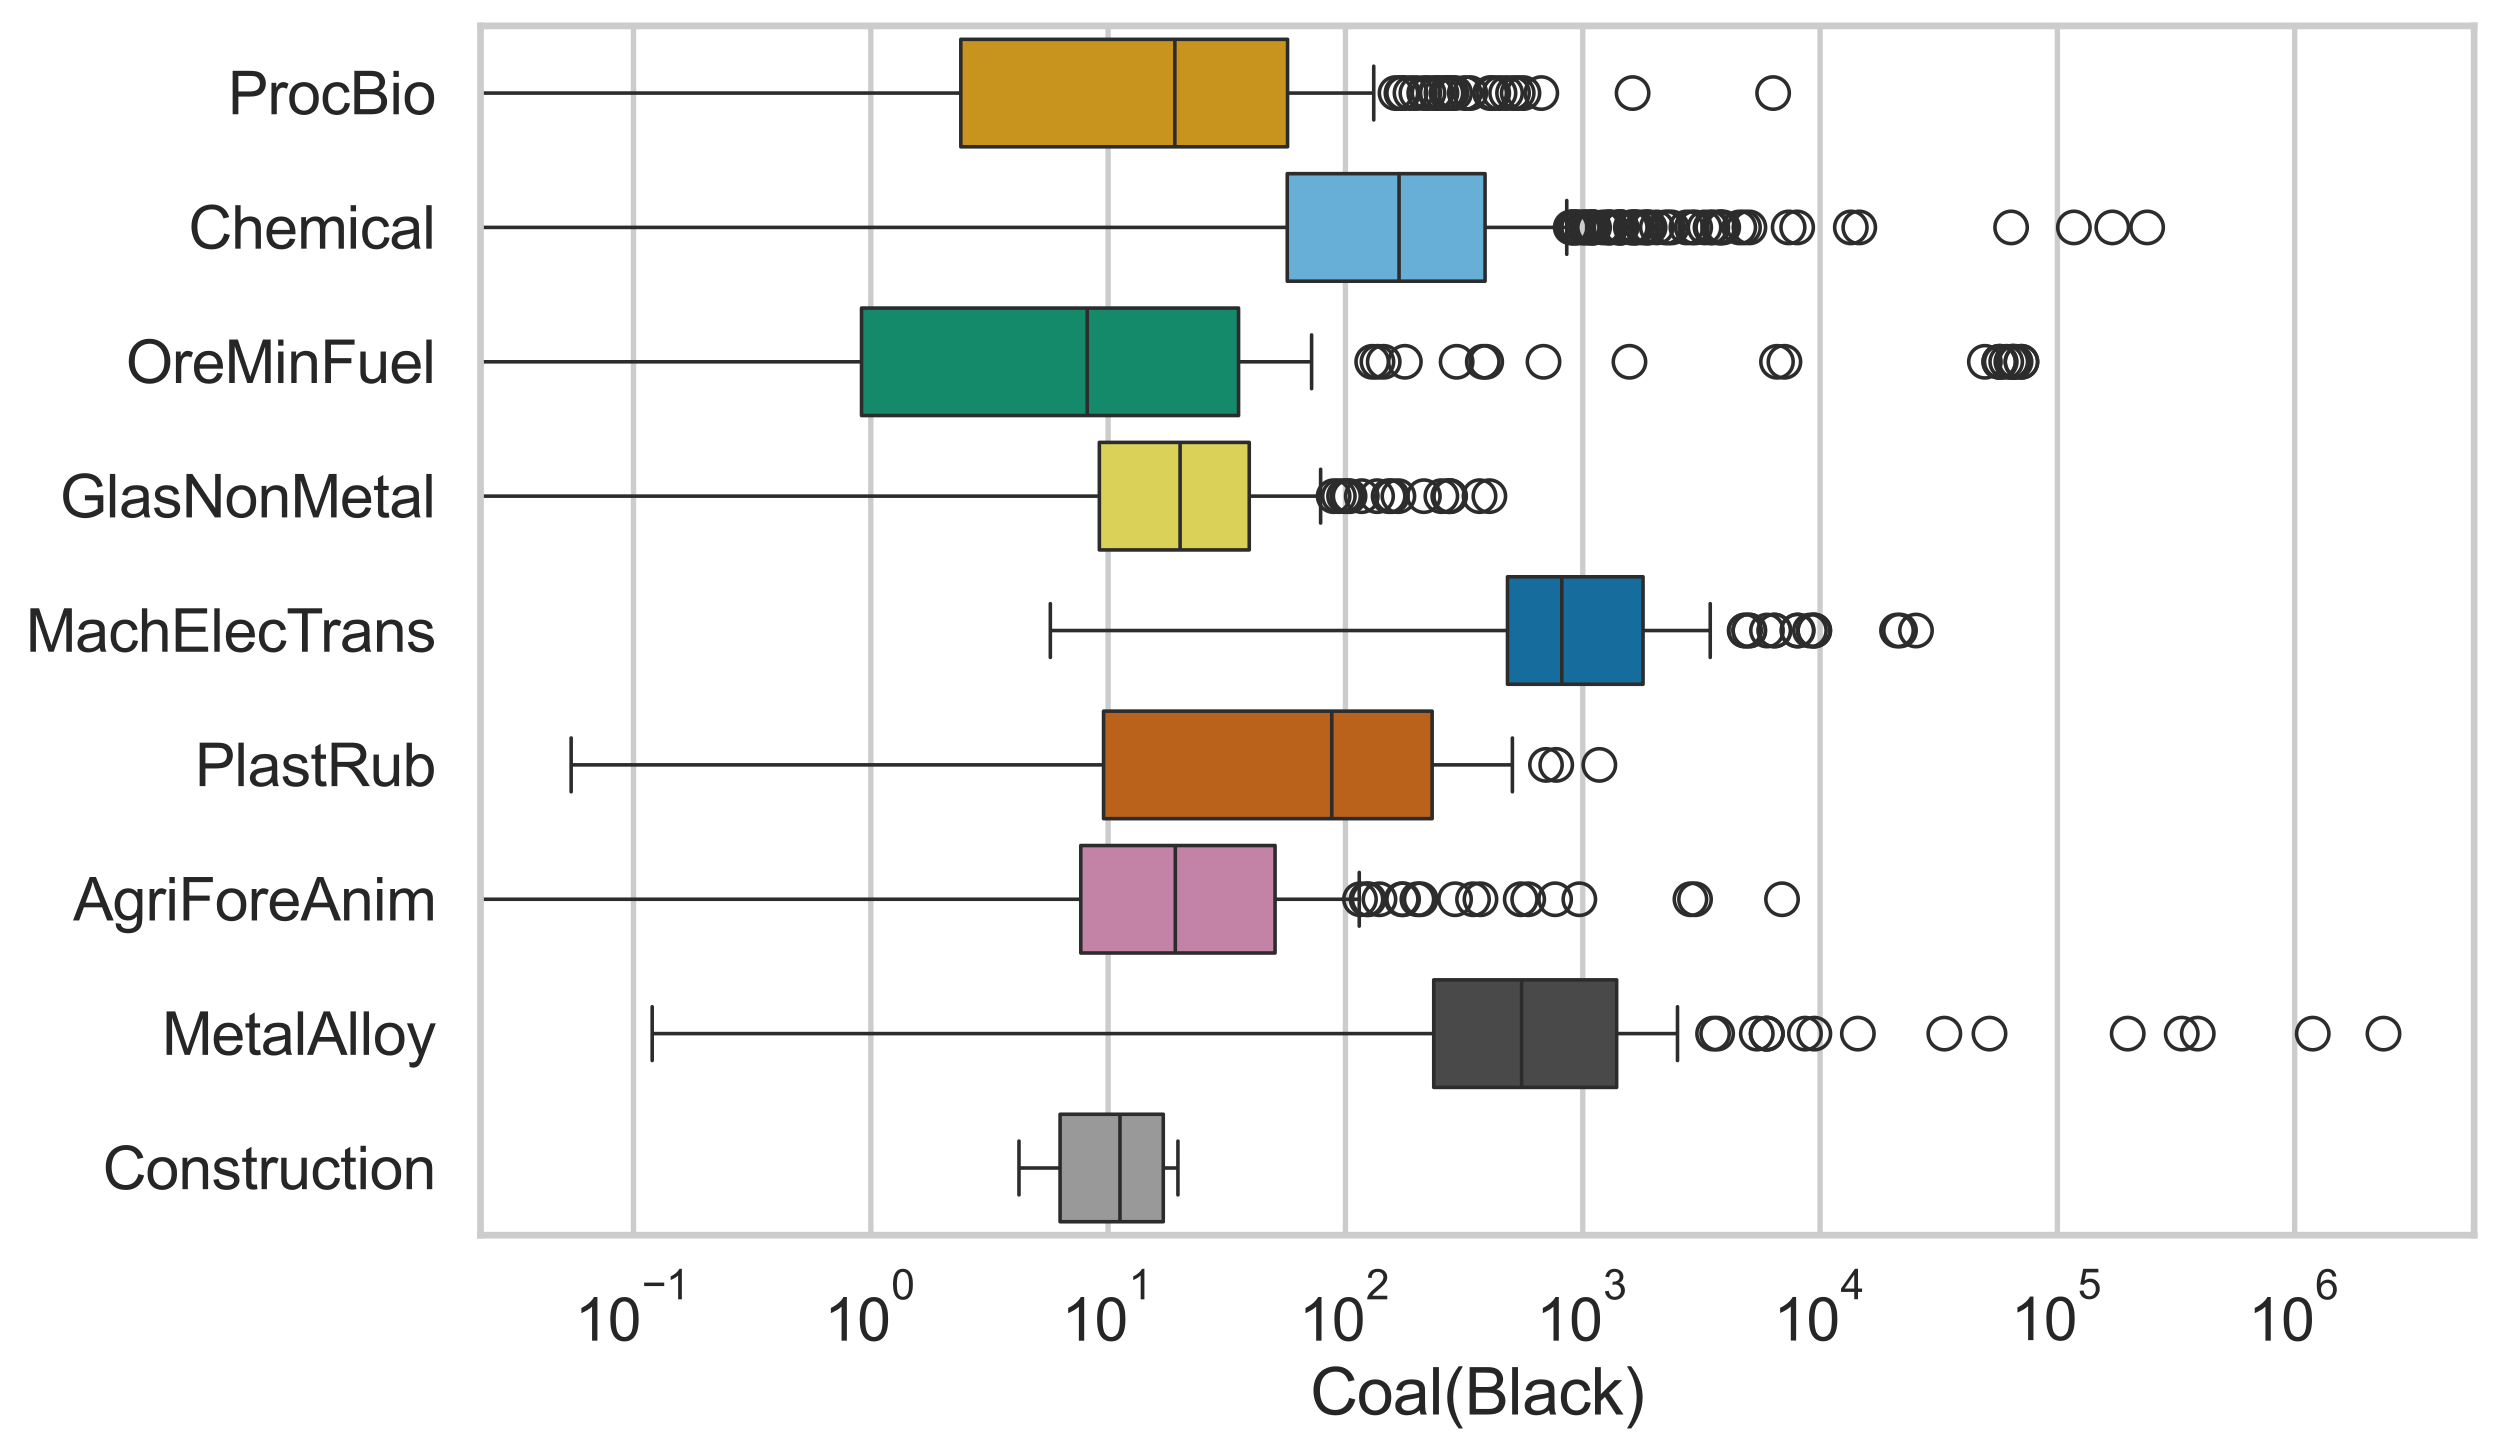 <?xml version="1.0" encoding="utf-8" standalone="no"?>
<!DOCTYPE svg PUBLIC "-//W3C//DTD SVG 1.1//EN"
  "http://www.w3.org/Graphics/SVG/1.1/DTD/svg11.dtd">
<svg xmlns:xlink="http://www.w3.org/1999/xlink" width="695.577pt" height="404.551pt" viewBox="0 0 695.577 404.551" xmlns="http://www.w3.org/2000/svg" version="1.1">
 <defs>
  <style type="text/css">*{stroke-linejoin: round; stroke-linecap: butt}</style>
 </defs>
 <g id="figure_1">
  <g id="patch_1">
   <path d="M 0 404.551 
L 695.577 404.551 
L 695.577 0 
L 0 0 
z
" style="fill: #ffffff"/>
  </g>
  <g id="axes_1">
   <g id="patch_2">
    <path d="M 133.697 343.665 
L 688.377 343.665 
L 688.377 7.2 
L 133.697 7.2 
z
" style="fill: #ffffff"/>
   </g>
   <g id="matplotlib.axis_1">
    <g id="xtick_1">
     <g id="line2d_1">
      <path d="M 176.258 343.665 
L 176.258 7.2 
" clip-path="url(#p32fadd3ef4)" style="fill: none; stroke: #cccccc; stroke-width: 1.5; stroke-linecap: round"/>
     </g>
     <g id="text_1">
      <!-- $\mathdefault{10^{-1}}$ -->
      <g style="fill: #262626" transform="translate(159.923 373.18) scale(0.165 -0.165)">
       <defs>
        <path id="ArialMT-31" d="M 2384 0 
L 1822 0 
L 1822 3584 
Q 1619 3391 1289 3197 
Q 959 3003 697 2906 
L 697 3450 
Q 1169 3672 1522 3987 
Q 1875 4303 2022 4600 
L 2384 4600 
L 2384 0 
z
" transform="scale(0.016)"/>
        <path id="ArialMT-30" d="M 266 2259 
Q 266 3072 433 3567 
Q 600 4063 929 4331 
Q 1259 4600 1759 4600 
Q 2128 4600 2406 4451 
Q 2684 4303 2865 4023 
Q 3047 3744 3150 3342 
Q 3253 2941 3253 2259 
Q 3253 1453 3087 958 
Q 2922 463 2592 192 
Q 2263 -78 1759 -78 
Q 1097 -78 719 397 
Q 266 969 266 2259 
z
M 844 2259 
Q 844 1131 1108 757 
Q 1372 384 1759 384 
Q 2147 384 2411 759 
Q 2675 1134 2675 2259 
Q 2675 3391 2411 3762 
Q 2147 4134 1753 4134 
Q 1366 4134 1134 3806 
Q 844 3388 844 2259 
z
" transform="scale(0.016)"/>
        <path id="ArialMT-2212" d="M 3381 1997 
L 356 1997 
L 356 2522 
L 3381 2522 
L 3381 1997 
z
" transform="scale(0.016)"/>
       </defs>
       <use xlink:href="#ArialMT-31" transform="translate(0 0.994)"/>
       <use xlink:href="#ArialMT-30" transform="translate(55.615 0.994)"/>
       <use xlink:href="#ArialMT-2212" transform="translate(112.973 70.688) scale(0.7)"/>
       <use xlink:href="#ArialMT-31" transform="translate(153.852 70.688) scale(0.7)"/>
      </g>
     </g>
    </g>
    <g id="xtick_2">
     <g id="line2d_2">
      <path d="M 242.286 343.665 
L 242.286 7.2 
" clip-path="url(#p32fadd3ef4)" style="fill: none; stroke: #cccccc; stroke-width: 1.5; stroke-linecap: round"/>
     </g>
     <g id="text_2">
      <!-- $\mathdefault{10^{0}}$ -->
      <g style="fill: #262626" transform="translate(229.334 373.18) scale(0.165 -0.165)">
       <use xlink:href="#ArialMT-31" transform="translate(0 0.994)"/>
       <use xlink:href="#ArialMT-30" transform="translate(55.615 0.994)"/>
       <use xlink:href="#ArialMT-30" transform="translate(112.973 70.688) scale(0.7)"/>
      </g>
     </g>
    </g>
    <g id="xtick_3">
     <g id="line2d_3">
      <path d="M 308.315 343.665 
L 308.315 7.2 
" clip-path="url(#p32fadd3ef4)" style="fill: none; stroke: #cccccc; stroke-width: 1.5; stroke-linecap: round"/>
     </g>
     <g id="text_3">
      <!-- $\mathdefault{10^{1}}$ -->
      <g style="fill: #262626" transform="translate(295.362 373.18) scale(0.165 -0.165)">
       <use xlink:href="#ArialMT-31" transform="translate(0 0.994)"/>
       <use xlink:href="#ArialMT-30" transform="translate(55.615 0.994)"/>
       <use xlink:href="#ArialMT-31" transform="translate(112.973 70.688) scale(0.7)"/>
      </g>
     </g>
    </g>
    <g id="xtick_4">
     <g id="line2d_4">
      <path d="M 374.343 343.665 
L 374.343 7.2 
" clip-path="url(#p32fadd3ef4)" style="fill: none; stroke: #cccccc; stroke-width: 1.5; stroke-linecap: round"/>
     </g>
     <g id="text_4">
      <!-- $\mathdefault{10^{2}}$ -->
      <g style="fill: #262626" transform="translate(361.39 373.18) scale(0.165 -0.165)">
       <defs>
        <path id="ArialMT-32" d="M 3222 541 
L 3222 0 
L 194 0 
Q 188 203 259 391 
Q 375 700 629 1000 
Q 884 1300 1366 1694 
Q 2113 2306 2375 2664 
Q 2638 3022 2638 3341 
Q 2638 3675 2398 3904 
Q 2159 4134 1775 4134 
Q 1369 4134 1125 3890 
Q 881 3647 878 3216 
L 300 3275 
Q 359 3922 746 4261 
Q 1134 4600 1788 4600 
Q 2447 4600 2831 4234 
Q 3216 3869 3216 3328 
Q 3216 3053 3103 2787 
Q 2991 2522 2730 2228 
Q 2469 1934 1863 1422 
Q 1356 997 1212 845 
Q 1069 694 975 541 
L 3222 541 
z
" transform="scale(0.016)"/>
       </defs>
       <use xlink:href="#ArialMT-31" transform="translate(0 0.994)"/>
       <use xlink:href="#ArialMT-30" transform="translate(55.615 0.994)"/>
       <use xlink:href="#ArialMT-32" transform="translate(112.973 70.688) scale(0.7)"/>
      </g>
     </g>
    </g>
    <g id="xtick_5">
     <g id="line2d_5">
      <path d="M 440.371 343.665 
L 440.371 7.2 
" clip-path="url(#p32fadd3ef4)" style="fill: none; stroke: #cccccc; stroke-width: 1.5; stroke-linecap: round"/>
     </g>
     <g id="text_5">
      <!-- $\mathdefault{10^{3}}$ -->
      <g style="fill: #262626" transform="translate(427.418 373.18) scale(0.165 -0.165)">
       <defs>
        <path id="ArialMT-33" d="M 269 1209 
L 831 1284 
Q 928 806 1161 595 
Q 1394 384 1728 384 
Q 2125 384 2398 659 
Q 2672 934 2672 1341 
Q 2672 1728 2419 1979 
Q 2166 2231 1775 2231 
Q 1616 2231 1378 2169 
L 1441 2663 
Q 1497 2656 1531 2656 
Q 1891 2656 2178 2843 
Q 2466 3031 2466 3422 
Q 2466 3731 2256 3934 
Q 2047 4138 1716 4138 
Q 1388 4138 1169 3931 
Q 950 3725 888 3313 
L 325 3413 
Q 428 3978 793 4289 
Q 1159 4600 1703 4600 
Q 2078 4600 2393 4439 
Q 2709 4278 2876 4000 
Q 3044 3722 3044 3409 
Q 3044 3113 2884 2869 
Q 2725 2625 2413 2481 
Q 2819 2388 3044 2092 
Q 3269 1797 3269 1353 
Q 3269 753 2831 336 
Q 2394 -81 1725 -81 
Q 1122 -81 723 278 
Q 325 638 269 1209 
z
" transform="scale(0.016)"/>
       </defs>
       <use xlink:href="#ArialMT-31" transform="translate(0 0.994)"/>
       <use xlink:href="#ArialMT-30" transform="translate(55.615 0.994)"/>
       <use xlink:href="#ArialMT-33" transform="translate(112.973 70.688) scale(0.7)"/>
      </g>
     </g>
    </g>
    <g id="xtick_6">
     <g id="line2d_6">
      <path d="M 506.399 343.665 
L 506.399 7.2 
" clip-path="url(#p32fadd3ef4)" style="fill: none; stroke: #cccccc; stroke-width: 1.5; stroke-linecap: round"/>
     </g>
     <g id="text_6">
      <!-- $\mathdefault{10^{4}}$ -->
      <g style="fill: #262626" transform="translate(493.446 373.015) scale(0.165 -0.165)">
       <defs>
        <path id="ArialMT-34" d="M 2069 0 
L 2069 1097 
L 81 1097 
L 81 1613 
L 2172 4581 
L 2631 4581 
L 2631 1613 
L 3250 1613 
L 3250 1097 
L 2631 1097 
L 2631 0 
L 2069 0 
z
M 2069 1613 
L 2069 3678 
L 634 1613 
L 2069 1613 
z
" transform="scale(0.016)"/>
       </defs>
       <use xlink:href="#ArialMT-31" transform="translate(0 0.202)"/>
       <use xlink:href="#ArialMT-30" transform="translate(55.615 0.202)"/>
       <use xlink:href="#ArialMT-34" transform="translate(112.973 69.895) scale(0.7)"/>
      </g>
     </g>
    </g>
    <g id="xtick_7">
     <g id="line2d_7">
      <path d="M 572.427 343.665 
L 572.427 7.2 
" clip-path="url(#p32fadd3ef4)" style="fill: none; stroke: #cccccc; stroke-width: 1.5; stroke-linecap: round"/>
     </g>
     <g id="text_7">
      <!-- $\mathdefault{10^{5}}$ -->
      <g style="fill: #262626" transform="translate(559.474 373.015) scale(0.165 -0.165)">
       <defs>
        <path id="ArialMT-35" d="M 266 1200 
L 856 1250 
Q 922 819 1161 601 
Q 1400 384 1738 384 
Q 2144 384 2425 690 
Q 2706 997 2706 1503 
Q 2706 1984 2436 2262 
Q 2166 2541 1728 2541 
Q 1456 2541 1237 2417 
Q 1019 2294 894 2097 
L 366 2166 
L 809 4519 
L 3088 4519 
L 3088 3981 
L 1259 3981 
L 1013 2750 
Q 1425 3038 1878 3038 
Q 2478 3038 2890 2622 
Q 3303 2206 3303 1553 
Q 3303 931 2941 478 
Q 2500 -78 1738 -78 
Q 1113 -78 717 272 
Q 322 622 266 1200 
z
" transform="scale(0.016)"/>
       </defs>
       <use xlink:href="#ArialMT-31" transform="translate(0 0.88)"/>
       <use xlink:href="#ArialMT-30" transform="translate(55.615 0.88)"/>
       <use xlink:href="#ArialMT-35" transform="translate(112.973 70.573) scale(0.7)"/>
      </g>
     </g>
    </g>
    <g id="xtick_8">
     <g id="line2d_8">
      <path d="M 638.455 343.665 
L 638.455 7.2 
" clip-path="url(#p32fadd3ef4)" style="fill: none; stroke: #cccccc; stroke-width: 1.5; stroke-linecap: round"/>
     </g>
     <g id="text_8">
      <!-- $\mathdefault{10^{6}}$ -->
      <g style="fill: #262626" transform="translate(625.503 373.18) scale(0.165 -0.165)">
       <defs>
        <path id="ArialMT-36" d="M 3184 3459 
L 2625 3416 
Q 2550 3747 2413 3897 
Q 2184 4138 1850 4138 
Q 1581 4138 1378 3988 
Q 1113 3794 959 3422 
Q 806 3050 800 2363 
Q 1003 2672 1297 2822 
Q 1591 2972 1913 2972 
Q 2475 2972 2870 2558 
Q 3266 2144 3266 1488 
Q 3266 1056 3080 686 
Q 2894 316 2569 119 
Q 2244 -78 1831 -78 
Q 1128 -78 684 439 
Q 241 956 241 2144 
Q 241 3472 731 4075 
Q 1159 4600 1884 4600 
Q 2425 4600 2770 4297 
Q 3116 3994 3184 3459 
z
M 888 1484 
Q 888 1194 1011 928 
Q 1134 663 1356 523 
Q 1578 384 1822 384 
Q 2178 384 2434 671 
Q 2691 959 2691 1453 
Q 2691 1928 2437 2201 
Q 2184 2475 1800 2475 
Q 1419 2475 1153 2201 
Q 888 1928 888 1484 
z
" transform="scale(0.016)"/>
       </defs>
       <use xlink:href="#ArialMT-31" transform="translate(0 0.994)"/>
       <use xlink:href="#ArialMT-30" transform="translate(55.615 0.994)"/>
       <use xlink:href="#ArialMT-36" transform="translate(112.973 70.688) scale(0.7)"/>
      </g>
     </g>
    </g>
    <g id="xtick_9"/>
    <g id="xtick_10"/>
    <g id="xtick_11"/>
    <g id="xtick_12"/>
    <g id="xtick_13"/>
    <g id="xtick_14"/>
    <g id="xtick_15"/>
    <g id="xtick_16"/>
    <g id="xtick_17"/>
    <g id="xtick_18"/>
    <g id="xtick_19"/>
    <g id="xtick_20"/>
    <g id="xtick_21"/>
    <g id="xtick_22"/>
    <g id="xtick_23"/>
    <g id="xtick_24"/>
    <g id="xtick_25"/>
    <g id="xtick_26"/>
    <g id="xtick_27"/>
    <g id="xtick_28"/>
    <g id="xtick_29"/>
    <g id="xtick_30"/>
    <g id="xtick_31"/>
    <g id="xtick_32"/>
    <g id="xtick_33"/>
    <g id="xtick_34"/>
    <g id="xtick_35"/>
    <g id="xtick_36"/>
    <g id="xtick_37"/>
    <g id="xtick_38"/>
    <g id="xtick_39"/>
    <g id="xtick_40"/>
    <g id="xtick_41"/>
    <g id="xtick_42"/>
    <g id="xtick_43"/>
    <g id="xtick_44"/>
    <g id="xtick_45"/>
    <g id="xtick_46"/>
    <g id="xtick_47"/>
    <g id="xtick_48"/>
    <g id="xtick_49"/>
    <g id="xtick_50"/>
    <g id="xtick_51"/>
    <g id="xtick_52"/>
    <g id="xtick_53"/>
    <g id="xtick_54"/>
    <g id="xtick_55"/>
    <g id="xtick_56"/>
    <g id="xtick_57"/>
    <g id="xtick_58"/>
    <g id="xtick_59"/>
    <g id="xtick_60"/>
    <g id="xtick_61"/>
    <g id="xtick_62"/>
    <g id="xtick_63"/>
    <g id="xtick_64"/>
    <g id="xtick_65"/>
    <g id="xtick_66"/>
    <g id="xtick_67"/>
    <g id="xtick_68"/>
    <g id="xtick_69"/>
    <g id="xtick_70"/>
    <g id="xtick_71"/>
    <g id="xtick_72"/>
    <g id="xtick_73"/>
    <g id="xtick_74"/>
    <g id="xtick_75"/>
    <g id="text_9">
     <!-- Coal(Black) -->
     <g style="fill: #262626" transform="translate(364.527 393.563) scale(0.18 -0.18)">
      <defs>
       <path id="ArialMT-43" d="M 3763 1606 
L 4369 1453 
Q 4178 706 3683 314 
Q 3188 -78 2472 -78 
Q 1731 -78 1267 223 
Q 803 525 561 1097 
Q 319 1669 319 2325 
Q 319 3041 592 3573 
Q 866 4106 1370 4382 
Q 1875 4659 2481 4659 
Q 3169 4659 3637 4309 
Q 4106 3959 4291 3325 
L 3694 3184 
Q 3534 3684 3231 3912 
Q 2928 4141 2469 4141 
Q 1941 4141 1586 3887 
Q 1231 3634 1087 3207 
Q 944 2781 944 2328 
Q 944 1744 1114 1308 
Q 1284 872 1643 656 
Q 2003 441 2422 441 
Q 2931 441 3284 734 
Q 3638 1028 3763 1606 
z
" transform="scale(0.016)"/>
       <path id="ArialMT-6f" d="M 213 1659 
Q 213 2581 725 3025 
Q 1153 3394 1769 3394 
Q 2453 3394 2887 2945 
Q 3322 2497 3322 1706 
Q 3322 1066 3130 698 
Q 2938 331 2570 128 
Q 2203 -75 1769 -75 
Q 1072 -75 642 372 
Q 213 819 213 1659 
z
M 791 1659 
Q 791 1022 1069 705 
Q 1347 388 1769 388 
Q 2188 388 2466 706 
Q 2744 1025 2744 1678 
Q 2744 2294 2464 2611 
Q 2184 2928 1769 2928 
Q 1347 2928 1069 2612 
Q 791 2297 791 1659 
z
" transform="scale(0.016)"/>
       <path id="ArialMT-61" d="M 2588 409 
Q 2275 144 1986 34 
Q 1697 -75 1366 -75 
Q 819 -75 525 192 
Q 231 459 231 875 
Q 231 1119 342 1320 
Q 453 1522 633 1644 
Q 813 1766 1038 1828 
Q 1203 1872 1538 1913 
Q 2219 1994 2541 2106 
Q 2544 2222 2544 2253 
Q 2544 2597 2384 2738 
Q 2169 2928 1744 2928 
Q 1347 2928 1158 2789 
Q 969 2650 878 2297 
L 328 2372 
Q 403 2725 575 2942 
Q 747 3159 1072 3276 
Q 1397 3394 1825 3394 
Q 2250 3394 2515 3294 
Q 2781 3194 2906 3042 
Q 3031 2891 3081 2659 
Q 3109 2516 3109 2141 
L 3109 1391 
Q 3109 606 3145 398 
Q 3181 191 3288 0 
L 2700 0 
Q 2613 175 2588 409 
z
M 2541 1666 
Q 2234 1541 1622 1453 
Q 1275 1403 1131 1340 
Q 988 1278 909 1158 
Q 831 1038 831 891 
Q 831 666 1001 516 
Q 1172 366 1500 366 
Q 1825 366 2078 508 
Q 2331 650 2450 897 
Q 2541 1088 2541 1459 
L 2541 1666 
z
" transform="scale(0.016)"/>
       <path id="ArialMT-6c" d="M 409 0 
L 409 4581 
L 972 4581 
L 972 0 
L 409 0 
z
" transform="scale(0.016)"/>
       <path id="ArialMT-28" d="M 1497 -1347 
Q 1031 -759 709 28 
Q 388 816 388 1659 
Q 388 2403 628 3084 
Q 909 3875 1497 4659 
L 1900 4659 
Q 1522 4009 1400 3731 
Q 1209 3300 1100 2831 
Q 966 2247 966 1656 
Q 966 153 1900 -1347 
L 1497 -1347 
z
" transform="scale(0.016)"/>
       <path id="ArialMT-42" d="M 469 0 
L 469 4581 
L 2188 4581 
Q 2713 4581 3030 4442 
Q 3347 4303 3526 4014 
Q 3706 3725 3706 3409 
Q 3706 3116 3547 2856 
Q 3388 2597 3066 2438 
Q 3481 2316 3704 2022 
Q 3928 1728 3928 1328 
Q 3928 1006 3792 729 
Q 3656 453 3456 303 
Q 3256 153 2954 76 
Q 2653 0 2216 0 
L 469 0 
z
M 1075 2656 
L 2066 2656 
Q 2469 2656 2644 2709 
Q 2875 2778 2992 2937 
Q 3109 3097 3109 3338 
Q 3109 3566 3000 3739 
Q 2891 3913 2687 3977 
Q 2484 4041 1991 4041 
L 1075 4041 
L 1075 2656 
z
M 1075 541 
L 2216 541 
Q 2509 541 2628 563 
Q 2838 600 2978 687 
Q 3119 775 3209 942 
Q 3300 1109 3300 1328 
Q 3300 1584 3169 1773 
Q 3038 1963 2805 2039 
Q 2572 2116 2134 2116 
L 1075 2116 
L 1075 541 
z
" transform="scale(0.016)"/>
       <path id="ArialMT-63" d="M 2588 1216 
L 3141 1144 
Q 3050 572 2676 248 
Q 2303 -75 1759 -75 
Q 1078 -75 664 370 
Q 250 816 250 1647 
Q 250 2184 428 2587 
Q 606 2991 970 3192 
Q 1334 3394 1763 3394 
Q 2303 3394 2647 3120 
Q 2991 2847 3088 2344 
L 2541 2259 
Q 2463 2594 2264 2762 
Q 2066 2931 1784 2931 
Q 1359 2931 1093 2626 
Q 828 2322 828 1663 
Q 828 994 1084 691 
Q 1341 388 1753 388 
Q 2084 388 2306 591 
Q 2528 794 2588 1216 
z
" transform="scale(0.016)"/>
       <path id="ArialMT-6b" d="M 425 0 
L 425 4581 
L 988 4581 
L 988 1969 
L 2319 3319 
L 3047 3319 
L 1778 2088 
L 3175 0 
L 2481 0 
L 1384 1697 
L 988 1316 
L 988 0 
L 425 0 
z
" transform="scale(0.016)"/>
       <path id="ArialMT-29" d="M 791 -1347 
L 388 -1347 
Q 1322 153 1322 1656 
Q 1322 2244 1188 2822 
Q 1081 3291 891 3722 
Q 769 4003 388 4659 
L 791 4659 
Q 1378 3875 1659 3084 
Q 1900 2403 1900 1659 
Q 1900 816 1576 28 
Q 1253 -759 791 -1347 
z
" transform="scale(0.016)"/>
      </defs>
      <use xlink:href="#ArialMT-43"/>
      <use xlink:href="#ArialMT-6f" transform="translate(72.217 0)"/>
      <use xlink:href="#ArialMT-61" transform="translate(127.832 0)"/>
      <use xlink:href="#ArialMT-6c" transform="translate(183.447 0)"/>
      <use xlink:href="#ArialMT-28" transform="translate(205.664 0)"/>
      <use xlink:href="#ArialMT-42" transform="translate(238.965 0)"/>
      <use xlink:href="#ArialMT-6c" transform="translate(305.664 0)"/>
      <use xlink:href="#ArialMT-61" transform="translate(327.881 0)"/>
      <use xlink:href="#ArialMT-63" transform="translate(383.496 0)"/>
      <use xlink:href="#ArialMT-6b" transform="translate(433.496 0)"/>
      <use xlink:href="#ArialMT-29" transform="translate(483.496 0)"/>
     </g>
    </g>
   </g>
   <g id="matplotlib.axis_2">
    <g id="ytick_1">
     <g id="text_10">
      <!-- ProcBio -->
      <g style="fill: #262626" transform="translate(63.424 31.798) scale(0.165 -0.165)">
       <defs>
        <path id="ArialMT-50" d="M 494 0 
L 494 4581 
L 2222 4581 
Q 2678 4581 2919 4538 
Q 3256 4481 3484 4323 
Q 3713 4166 3852 3881 
Q 3991 3597 3991 3256 
Q 3991 2672 3619 2267 
Q 3247 1863 2275 1863 
L 1100 1863 
L 1100 0 
L 494 0 
z
M 1100 2403 
L 2284 2403 
Q 2872 2403 3119 2622 
Q 3366 2841 3366 3238 
Q 3366 3525 3220 3729 
Q 3075 3934 2838 4000 
Q 2684 4041 2272 4041 
L 1100 4041 
L 1100 2403 
z
" transform="scale(0.016)"/>
        <path id="ArialMT-72" d="M 416 0 
L 416 3319 
L 922 3319 
L 922 2816 
Q 1116 3169 1280 3281 
Q 1444 3394 1641 3394 
Q 1925 3394 2219 3213 
L 2025 2691 
Q 1819 2813 1613 2813 
Q 1428 2813 1281 2702 
Q 1134 2591 1072 2394 
Q 978 2094 978 1738 
L 978 0 
L 416 0 
z
" transform="scale(0.016)"/>
        <path id="ArialMT-69" d="M 425 3934 
L 425 4581 
L 988 4581 
L 988 3934 
L 425 3934 
z
M 425 0 
L 425 3319 
L 988 3319 
L 988 0 
L 425 0 
z
" transform="scale(0.016)"/>
       </defs>
       <use xlink:href="#ArialMT-50"/>
       <use xlink:href="#ArialMT-72" transform="translate(66.699 0)"/>
       <use xlink:href="#ArialMT-6f" transform="translate(100 0)"/>
       <use xlink:href="#ArialMT-63" transform="translate(155.615 0)"/>
       <use xlink:href="#ArialMT-42" transform="translate(205.615 0)"/>
       <use xlink:href="#ArialMT-69" transform="translate(272.314 0)"/>
       <use xlink:href="#ArialMT-6f" transform="translate(294.531 0)"/>
      </g>
     </g>
    </g>
    <g id="ytick_2">
     <g id="text_11">
      <!-- Chemical -->
      <g style="fill: #262626" transform="translate(52.428 69.183) scale(0.165 -0.165)">
       <defs>
        <path id="ArialMT-68" d="M 422 0 
L 422 4581 
L 984 4581 
L 984 2938 
Q 1378 3394 1978 3394 
Q 2347 3394 2619 3248 
Q 2891 3103 3008 2847 
Q 3125 2591 3125 2103 
L 3125 0 
L 2563 0 
L 2563 2103 
Q 2563 2525 2380 2717 
Q 2197 2909 1863 2909 
Q 1613 2909 1392 2779 
Q 1172 2650 1078 2428 
Q 984 2206 984 1816 
L 984 0 
L 422 0 
z
" transform="scale(0.016)"/>
        <path id="ArialMT-65" d="M 2694 1069 
L 3275 997 
Q 3138 488 2766 206 
Q 2394 -75 1816 -75 
Q 1088 -75 661 373 
Q 234 822 234 1631 
Q 234 2469 665 2931 
Q 1097 3394 1784 3394 
Q 2450 3394 2872 2941 
Q 3294 2488 3294 1666 
Q 3294 1616 3291 1516 
L 816 1516 
Q 847 969 1125 678 
Q 1403 388 1819 388 
Q 2128 388 2347 550 
Q 2566 713 2694 1069 
z
M 847 1978 
L 2700 1978 
Q 2663 2397 2488 2606 
Q 2219 2931 1791 2931 
Q 1403 2931 1139 2672 
Q 875 2413 847 1978 
z
" transform="scale(0.016)"/>
        <path id="ArialMT-6d" d="M 422 0 
L 422 3319 
L 925 3319 
L 925 2853 
Q 1081 3097 1340 3245 
Q 1600 3394 1931 3394 
Q 2300 3394 2536 3241 
Q 2772 3088 2869 2813 
Q 3263 3394 3894 3394 
Q 4388 3394 4653 3120 
Q 4919 2847 4919 2278 
L 4919 0 
L 4359 0 
L 4359 2091 
Q 4359 2428 4304 2576 
Q 4250 2725 4106 2815 
Q 3963 2906 3769 2906 
Q 3419 2906 3187 2673 
Q 2956 2441 2956 1928 
L 2956 0 
L 2394 0 
L 2394 2156 
Q 2394 2531 2256 2718 
Q 2119 2906 1806 2906 
Q 1569 2906 1367 2781 
Q 1166 2656 1075 2415 
Q 984 2175 984 1722 
L 984 0 
L 422 0 
z
" transform="scale(0.016)"/>
       </defs>
       <use xlink:href="#ArialMT-43"/>
       <use xlink:href="#ArialMT-68" transform="translate(72.217 0)"/>
       <use xlink:href="#ArialMT-65" transform="translate(127.832 0)"/>
       <use xlink:href="#ArialMT-6d" transform="translate(183.447 0)"/>
       <use xlink:href="#ArialMT-69" transform="translate(266.748 0)"/>
       <use xlink:href="#ArialMT-63" transform="translate(288.965 0)"/>
       <use xlink:href="#ArialMT-61" transform="translate(338.965 0)"/>
       <use xlink:href="#ArialMT-6c" transform="translate(394.58 0)"/>
      </g>
     </g>
    </g>
    <g id="ytick_3">
     <g id="text_12">
      <!-- OreMinFuel -->
      <g style="fill: #262626" transform="translate(35.013 106.568) scale(0.165 -0.165)">
       <defs>
        <path id="ArialMT-4f" d="M 309 2231 
Q 309 3372 921 4017 
Q 1534 4663 2503 4663 
Q 3138 4663 3647 4359 
Q 4156 4056 4423 3514 
Q 4691 2972 4691 2284 
Q 4691 1588 4409 1038 
Q 4128 488 3612 205 
Q 3097 -78 2500 -78 
Q 1853 -78 1343 234 
Q 834 547 571 1087 
Q 309 1628 309 2231 
z
M 934 2222 
Q 934 1394 1379 917 
Q 1825 441 2497 441 
Q 3181 441 3623 922 
Q 4066 1403 4066 2288 
Q 4066 2847 3877 3264 
Q 3688 3681 3323 3911 
Q 2959 4141 2506 4141 
Q 1863 4141 1398 3698 
Q 934 3256 934 2222 
z
" transform="scale(0.016)"/>
        <path id="ArialMT-4d" d="M 475 0 
L 475 4581 
L 1388 4581 
L 2472 1338 
Q 2622 884 2691 659 
Q 2769 909 2934 1394 
L 4031 4581 
L 4847 4581 
L 4847 0 
L 4263 0 
L 4263 3834 
L 2931 0 
L 2384 0 
L 1059 3900 
L 1059 0 
L 475 0 
z
" transform="scale(0.016)"/>
        <path id="ArialMT-6e" d="M 422 0 
L 422 3319 
L 928 3319 
L 928 2847 
Q 1294 3394 1984 3394 
Q 2284 3394 2536 3286 
Q 2788 3178 2913 3003 
Q 3038 2828 3088 2588 
Q 3119 2431 3119 2041 
L 3119 0 
L 2556 0 
L 2556 2019 
Q 2556 2363 2490 2533 
Q 2425 2703 2258 2804 
Q 2091 2906 1866 2906 
Q 1506 2906 1245 2678 
Q 984 2450 984 1813 
L 984 0 
L 422 0 
z
" transform="scale(0.016)"/>
        <path id="ArialMT-46" d="M 525 0 
L 525 4581 
L 3616 4581 
L 3616 4041 
L 1131 4041 
L 1131 2622 
L 3281 2622 
L 3281 2081 
L 1131 2081 
L 1131 0 
L 525 0 
z
" transform="scale(0.016)"/>
        <path id="ArialMT-75" d="M 2597 0 
L 2597 488 
Q 2209 -75 1544 -75 
Q 1250 -75 995 37 
Q 741 150 617 320 
Q 494 491 444 738 
Q 409 903 409 1263 
L 409 3319 
L 972 3319 
L 972 1478 
Q 972 1038 1006 884 
Q 1059 663 1231 536 
Q 1403 409 1656 409 
Q 1909 409 2131 539 
Q 2353 669 2445 892 
Q 2538 1116 2538 1541 
L 2538 3319 
L 3100 3319 
L 3100 0 
L 2597 0 
z
" transform="scale(0.016)"/>
       </defs>
       <use xlink:href="#ArialMT-4f"/>
       <use xlink:href="#ArialMT-72" transform="translate(77.783 0)"/>
       <use xlink:href="#ArialMT-65" transform="translate(111.084 0)"/>
       <use xlink:href="#ArialMT-4d" transform="translate(166.699 0)"/>
       <use xlink:href="#ArialMT-69" transform="translate(250 0)"/>
       <use xlink:href="#ArialMT-6e" transform="translate(272.217 0)"/>
       <use xlink:href="#ArialMT-46" transform="translate(327.832 0)"/>
       <use xlink:href="#ArialMT-75" transform="translate(388.916 0)"/>
       <use xlink:href="#ArialMT-65" transform="translate(444.531 0)"/>
       <use xlink:href="#ArialMT-6c" transform="translate(500.146 0)"/>
      </g>
     </g>
    </g>
    <g id="ytick_4">
     <g id="text_13">
      <!-- GlasNonMetal -->
      <g style="fill: #262626" transform="translate(16.659 143.953) scale(0.165 -0.165)">
       <defs>
        <path id="ArialMT-47" d="M 2638 1797 
L 2638 2334 
L 4578 2338 
L 4578 638 
Q 4131 281 3656 101 
Q 3181 -78 2681 -78 
Q 2006 -78 1454 211 
Q 903 500 622 1047 
Q 341 1594 341 2269 
Q 341 2938 620 3517 
Q 900 4097 1425 4378 
Q 1950 4659 2634 4659 
Q 3131 4659 3532 4498 
Q 3934 4338 4162 4050 
Q 4391 3763 4509 3300 
L 3963 3150 
Q 3859 3500 3706 3700 
Q 3553 3900 3268 4020 
Q 2984 4141 2638 4141 
Q 2222 4141 1919 4014 
Q 1616 3888 1430 3681 
Q 1244 3475 1141 3228 
Q 966 2803 966 2306 
Q 966 1694 1177 1281 
Q 1388 869 1791 669 
Q 2194 469 2647 469 
Q 3041 469 3416 620 
Q 3791 772 3984 944 
L 3984 1797 
L 2638 1797 
z
" transform="scale(0.016)"/>
        <path id="ArialMT-73" d="M 197 991 
L 753 1078 
Q 800 744 1014 566 
Q 1228 388 1613 388 
Q 2000 388 2187 545 
Q 2375 703 2375 916 
Q 2375 1106 2209 1216 
Q 2094 1291 1634 1406 
Q 1016 1563 777 1677 
Q 538 1791 414 1992 
Q 291 2194 291 2438 
Q 291 2659 392 2848 
Q 494 3038 669 3163 
Q 800 3259 1026 3326 
Q 1253 3394 1513 3394 
Q 1903 3394 2198 3281 
Q 2494 3169 2634 2976 
Q 2775 2784 2828 2463 
L 2278 2388 
Q 2241 2644 2061 2787 
Q 1881 2931 1553 2931 
Q 1166 2931 1000 2803 
Q 834 2675 834 2503 
Q 834 2394 903 2306 
Q 972 2216 1119 2156 
Q 1203 2125 1616 2013 
Q 2213 1853 2448 1751 
Q 2684 1650 2818 1456 
Q 2953 1263 2953 975 
Q 2953 694 2789 445 
Q 2625 197 2315 61 
Q 2006 -75 1616 -75 
Q 969 -75 630 194 
Q 291 463 197 991 
z
" transform="scale(0.016)"/>
        <path id="ArialMT-4e" d="M 488 0 
L 488 4581 
L 1109 4581 
L 3516 984 
L 3516 4581 
L 4097 4581 
L 4097 0 
L 3475 0 
L 1069 3600 
L 1069 0 
L 488 0 
z
" transform="scale(0.016)"/>
        <path id="ArialMT-74" d="M 1650 503 
L 1731 6 
Q 1494 -44 1306 -44 
Q 1000 -44 831 53 
Q 663 150 594 308 
Q 525 466 525 972 
L 525 2881 
L 113 2881 
L 113 3319 
L 525 3319 
L 525 4141 
L 1084 4478 
L 1084 3319 
L 1650 3319 
L 1650 2881 
L 1084 2881 
L 1084 941 
Q 1084 700 1114 631 
Q 1144 563 1211 522 
Q 1278 481 1403 481 
Q 1497 481 1650 503 
z
" transform="scale(0.016)"/>
       </defs>
       <use xlink:href="#ArialMT-47"/>
       <use xlink:href="#ArialMT-6c" transform="translate(77.783 0)"/>
       <use xlink:href="#ArialMT-61" transform="translate(100 0)"/>
       <use xlink:href="#ArialMT-73" transform="translate(155.615 0)"/>
       <use xlink:href="#ArialMT-4e" transform="translate(205.615 0)"/>
       <use xlink:href="#ArialMT-6f" transform="translate(277.832 0)"/>
       <use xlink:href="#ArialMT-6e" transform="translate(333.447 0)"/>
       <use xlink:href="#ArialMT-4d" transform="translate(389.062 0)"/>
       <use xlink:href="#ArialMT-65" transform="translate(472.363 0)"/>
       <use xlink:href="#ArialMT-74" transform="translate(527.979 0)"/>
       <use xlink:href="#ArialMT-61" transform="translate(555.762 0)"/>
       <use xlink:href="#ArialMT-6c" transform="translate(611.377 0)"/>
      </g>
     </g>
    </g>
    <g id="ytick_5">
     <g id="text_14">
      <!-- MachElecTrans -->
      <g style="fill: #262626" transform="translate(7.2 181.337) scale(0.165 -0.165)">
       <defs>
        <path id="ArialMT-45" d="M 506 0 
L 506 4581 
L 3819 4581 
L 3819 4041 
L 1113 4041 
L 1113 2638 
L 3647 2638 
L 3647 2100 
L 1113 2100 
L 1113 541 
L 3925 541 
L 3925 0 
L 506 0 
z
" transform="scale(0.016)"/>
        <path id="ArialMT-54" d="M 1659 0 
L 1659 4041 
L 150 4041 
L 150 4581 
L 3781 4581 
L 3781 4041 
L 2266 4041 
L 2266 0 
L 1659 0 
z
" transform="scale(0.016)"/>
       </defs>
       <use xlink:href="#ArialMT-4d"/>
       <use xlink:href="#ArialMT-61" transform="translate(83.301 0)"/>
       <use xlink:href="#ArialMT-63" transform="translate(138.916 0)"/>
       <use xlink:href="#ArialMT-68" transform="translate(188.916 0)"/>
       <use xlink:href="#ArialMT-45" transform="translate(244.531 0)"/>
       <use xlink:href="#ArialMT-6c" transform="translate(311.23 0)"/>
       <use xlink:href="#ArialMT-65" transform="translate(333.447 0)"/>
       <use xlink:href="#ArialMT-63" transform="translate(389.062 0)"/>
       <use xlink:href="#ArialMT-54" transform="translate(439.062 0)"/>
       <use xlink:href="#ArialMT-72" transform="translate(496.396 0)"/>
       <use xlink:href="#ArialMT-61" transform="translate(529.697 0)"/>
       <use xlink:href="#ArialMT-6e" transform="translate(585.312 0)"/>
       <use xlink:href="#ArialMT-73" transform="translate(640.928 0)"/>
      </g>
     </g>
    </g>
    <g id="ytick_6">
     <g id="text_15">
      <!-- PlastRub -->
      <g style="fill: #262626" transform="translate(54.248 218.722) scale(0.165 -0.165)">
       <defs>
        <path id="ArialMT-52" d="M 503 0 
L 503 4581 
L 2534 4581 
Q 3147 4581 3465 4457 
Q 3784 4334 3975 4021 
Q 4166 3709 4166 3331 
Q 4166 2844 3850 2509 
Q 3534 2175 2875 2084 
Q 3116 1969 3241 1856 
Q 3506 1613 3744 1247 
L 4541 0 
L 3778 0 
L 3172 953 
Q 2906 1366 2734 1584 
Q 2563 1803 2427 1890 
Q 2291 1978 2150 2013 
Q 2047 2034 1813 2034 
L 1109 2034 
L 1109 0 
L 503 0 
z
M 1109 2559 
L 2413 2559 
Q 2828 2559 3062 2645 
Q 3297 2731 3419 2920 
Q 3541 3109 3541 3331 
Q 3541 3656 3305 3865 
Q 3069 4075 2559 4075 
L 1109 4075 
L 1109 2559 
z
" transform="scale(0.016)"/>
        <path id="ArialMT-62" d="M 941 0 
L 419 0 
L 419 4581 
L 981 4581 
L 981 2947 
Q 1338 3394 1891 3394 
Q 2197 3394 2470 3270 
Q 2744 3147 2920 2923 
Q 3097 2700 3197 2384 
Q 3297 2069 3297 1709 
Q 3297 856 2875 390 
Q 2453 -75 1863 -75 
Q 1275 -75 941 416 
L 941 0 
z
M 934 1684 
Q 934 1088 1097 822 
Q 1363 388 1816 388 
Q 2184 388 2453 708 
Q 2722 1028 2722 1663 
Q 2722 2313 2464 2622 
Q 2206 2931 1841 2931 
Q 1472 2931 1203 2611 
Q 934 2291 934 1684 
z
" transform="scale(0.016)"/>
       </defs>
       <use xlink:href="#ArialMT-50"/>
       <use xlink:href="#ArialMT-6c" transform="translate(66.699 0)"/>
       <use xlink:href="#ArialMT-61" transform="translate(88.916 0)"/>
       <use xlink:href="#ArialMT-73" transform="translate(144.531 0)"/>
       <use xlink:href="#ArialMT-74" transform="translate(194.531 0)"/>
       <use xlink:href="#ArialMT-52" transform="translate(222.314 0)"/>
       <use xlink:href="#ArialMT-75" transform="translate(294.531 0)"/>
       <use xlink:href="#ArialMT-62" transform="translate(350.146 0)"/>
      </g>
     </g>
    </g>
    <g id="ytick_7">
     <g id="text_16">
      <!-- AgriForeAnim -->
      <g style="fill: #262626" transform="translate(20.341 256.107) scale(0.165 -0.165)">
       <defs>
        <path id="ArialMT-41" d="M -9 0 
L 1750 4581 
L 2403 4581 
L 4278 0 
L 3588 0 
L 3053 1388 
L 1138 1388 
L 634 0 
L -9 0 
z
M 1313 1881 
L 2866 1881 
L 2388 3150 
Q 2169 3728 2063 4100 
Q 1975 3659 1816 3225 
L 1313 1881 
z
" transform="scale(0.016)"/>
        <path id="ArialMT-67" d="M 319 -275 
L 866 -356 
Q 900 -609 1056 -725 
Q 1266 -881 1628 -881 
Q 2019 -881 2231 -725 
Q 2444 -569 2519 -288 
Q 2563 -116 2559 434 
Q 2191 0 1641 0 
Q 956 0 581 494 
Q 206 988 206 1678 
Q 206 2153 378 2554 
Q 550 2956 876 3175 
Q 1203 3394 1644 3394 
Q 2231 3394 2613 2919 
L 2613 3319 
L 3131 3319 
L 3131 450 
Q 3131 -325 2973 -648 
Q 2816 -972 2473 -1159 
Q 2131 -1347 1631 -1347 
Q 1038 -1347 672 -1080 
Q 306 -813 319 -275 
z
M 784 1719 
Q 784 1066 1043 766 
Q 1303 466 1694 466 
Q 2081 466 2343 764 
Q 2606 1063 2606 1700 
Q 2606 2309 2336 2618 
Q 2066 2928 1684 2928 
Q 1309 2928 1046 2623 
Q 784 2319 784 1719 
z
" transform="scale(0.016)"/>
       </defs>
       <use xlink:href="#ArialMT-41"/>
       <use xlink:href="#ArialMT-67" transform="translate(66.699 0)"/>
       <use xlink:href="#ArialMT-72" transform="translate(122.314 0)"/>
       <use xlink:href="#ArialMT-69" transform="translate(155.615 0)"/>
       <use xlink:href="#ArialMT-46" transform="translate(177.832 0)"/>
       <use xlink:href="#ArialMT-6f" transform="translate(238.916 0)"/>
       <use xlink:href="#ArialMT-72" transform="translate(294.531 0)"/>
       <use xlink:href="#ArialMT-65" transform="translate(327.832 0)"/>
       <use xlink:href="#ArialMT-41" transform="translate(383.447 0)"/>
       <use xlink:href="#ArialMT-6e" transform="translate(450.146 0)"/>
       <use xlink:href="#ArialMT-69" transform="translate(505.762 0)"/>
       <use xlink:href="#ArialMT-6d" transform="translate(527.979 0)"/>
      </g>
     </g>
    </g>
    <g id="ytick_8">
     <g id="text_17">
      <!-- MetalAlloy -->
      <g style="fill: #262626" transform="translate(45.088 293.492) scale(0.165 -0.165)">
       <defs>
        <path id="ArialMT-79" d="M 397 -1278 
L 334 -750 
Q 519 -800 656 -800 
Q 844 -800 956 -737 
Q 1069 -675 1141 -563 
Q 1194 -478 1313 -144 
Q 1328 -97 1363 -6 
L 103 3319 
L 709 3319 
L 1400 1397 
Q 1534 1031 1641 628 
Q 1738 1016 1872 1384 
L 2581 3319 
L 3144 3319 
L 1881 -56 
Q 1678 -603 1566 -809 
Q 1416 -1088 1222 -1217 
Q 1028 -1347 759 -1347 
Q 597 -1347 397 -1278 
z
" transform="scale(0.016)"/>
       </defs>
       <use xlink:href="#ArialMT-4d"/>
       <use xlink:href="#ArialMT-65" transform="translate(83.301 0)"/>
       <use xlink:href="#ArialMT-74" transform="translate(138.916 0)"/>
       <use xlink:href="#ArialMT-61" transform="translate(166.699 0)"/>
       <use xlink:href="#ArialMT-6c" transform="translate(222.314 0)"/>
       <use xlink:href="#ArialMT-41" transform="translate(244.531 0)"/>
       <use xlink:href="#ArialMT-6c" transform="translate(311.23 0)"/>
       <use xlink:href="#ArialMT-6c" transform="translate(333.447 0)"/>
       <use xlink:href="#ArialMT-6f" transform="translate(355.664 0)"/>
       <use xlink:href="#ArialMT-79" transform="translate(411.279 0)"/>
      </g>
     </g>
    </g>
    <g id="ytick_9">
     <g id="text_18">
      <!-- Construction -->
      <g style="fill: #262626" transform="translate(28.575 330.877) scale(0.165 -0.165)">
       <use xlink:href="#ArialMT-43"/>
       <use xlink:href="#ArialMT-6f" transform="translate(72.217 0)"/>
       <use xlink:href="#ArialMT-6e" transform="translate(127.832 0)"/>
       <use xlink:href="#ArialMT-73" transform="translate(183.447 0)"/>
       <use xlink:href="#ArialMT-74" transform="translate(233.447 0)"/>
       <use xlink:href="#ArialMT-72" transform="translate(261.23 0)"/>
       <use xlink:href="#ArialMT-75" transform="translate(294.531 0)"/>
       <use xlink:href="#ArialMT-63" transform="translate(350.146 0)"/>
       <use xlink:href="#ArialMT-74" transform="translate(400.146 0)"/>
       <use xlink:href="#ArialMT-69" transform="translate(427.93 0)"/>
       <use xlink:href="#ArialMT-6f" transform="translate(450.146 0)"/>
       <use xlink:href="#ArialMT-6e" transform="translate(505.762 0)"/>
      </g>
     </g>
    </g>
   </g>
   <g id="patch_3">
    <path d="M 267.329 10.938 
L 267.329 40.846 
L 358.239 40.846 
L 358.239 10.938 
L 267.329 10.938 
z
" clip-path="url(#p32fadd3ef4)" style="fill: #c9941d; stroke: #2c2c2c; stroke-linejoin: miter"/>
   </g>
   <g id="line2d_9">
    <path d="M 267.329 25.892 
L -1 25.892 
" clip-path="url(#p32fadd3ef4)" style="fill: none; stroke: #2c2c2c"/>
   </g>
   <g id="line2d_10">
    <path d="M 358.239 25.892 
L 382.218 25.892 
" clip-path="url(#p32fadd3ef4)" style="fill: none; stroke: #2c2c2c"/>
   </g>
   <g id="line2d_11">
    <path clip-path="url(#p32fadd3ef4)" style="fill: none; stroke: #2c2c2c; stroke-linecap: round"/>
   </g>
   <g id="line2d_12">
    <path d="M 382.218 18.415 
L 382.218 33.369 
" clip-path="url(#p32fadd3ef4)" style="fill: none; stroke: #2c2c2c; stroke-linecap: round"/>
   </g>
   <g id="line2d_13">
    <defs>
     <path id="m9611ce0150" d="M 0 4.5 
C 1.193 4.5 2.338 4.026 3.182 3.182 
C 4.026 2.338 4.5 1.193 4.5 0 
C 4.5 -1.193 4.026 -2.338 3.182 -3.182 
C 2.338 -4.026 1.193 -4.5 0 -4.5 
C -1.193 -4.5 -2.338 -4.026 -3.182 -3.182 
C -4.026 -2.338 -4.5 -1.193 -4.5 0 
C -4.5 1.193 -4.026 2.338 -3.182 3.182 
C -2.338 4.026 -1.193 4.5 0 4.5 
z
" style="stroke: #2c2c2c"/>
    </defs>
    <g clip-path="url(#p32fadd3ef4)">
     <use xlink:href="#m9611ce0150" x="454.238" y="25.892" style="fill-opacity: 0; stroke: #2c2c2c"/>
     <use xlink:href="#m9611ce0150" x="390.06" y="25.892" style="fill-opacity: 0; stroke: #2c2c2c"/>
     <use xlink:href="#m9611ce0150" x="402.915" y="25.892" style="fill-opacity: 0; stroke: #2c2c2c"/>
     <use xlink:href="#m9611ce0150" x="414.614" y="25.892" style="fill-opacity: 0; stroke: #2c2c2c"/>
     <use xlink:href="#m9611ce0150" x="394.08" y="25.892" style="fill-opacity: 0; stroke: #2c2c2c"/>
     <use xlink:href="#m9611ce0150" x="388.278" y="25.892" style="fill-opacity: 0; stroke: #2c2c2c"/>
     <use xlink:href="#m9611ce0150" x="407.55" y="25.892" style="fill-opacity: 0; stroke: #2c2c2c"/>
     <use xlink:href="#m9611ce0150" x="389.926" y="25.892" style="fill-opacity: 0; stroke: #2c2c2c"/>
     <use xlink:href="#m9611ce0150" x="422.28" y="25.892" style="fill-opacity: 0; stroke: #2c2c2c"/>
     <use xlink:href="#m9611ce0150" x="493.34" y="25.892" style="fill-opacity: 0; stroke: #2c2c2c"/>
     <use xlink:href="#m9611ce0150" x="396.266" y="25.892" style="fill-opacity: 0; stroke: #2c2c2c"/>
     <use xlink:href="#m9611ce0150" x="420.975" y="25.892" style="fill-opacity: 0; stroke: #2c2c2c"/>
     <use xlink:href="#m9611ce0150" x="399.398" y="25.892" style="fill-opacity: 0; stroke: #2c2c2c"/>
     <use xlink:href="#m9611ce0150" x="397.455" y="25.892" style="fill-opacity: 0; stroke: #2c2c2c"/>
     <use xlink:href="#m9611ce0150" x="428.836" y="25.892" style="fill-opacity: 0; stroke: #2c2c2c"/>
     <use xlink:href="#m9611ce0150" x="402.457" y="25.892" style="fill-opacity: 0; stroke: #2c2c2c"/>
     <use xlink:href="#m9611ce0150" x="415.473" y="25.892" style="fill-opacity: 0; stroke: #2c2c2c"/>
     <use xlink:href="#m9611ce0150" x="390.38" y="25.892" style="fill-opacity: 0; stroke: #2c2c2c"/>
     <use xlink:href="#m9611ce0150" x="404.85" y="25.892" style="fill-opacity: 0; stroke: #2c2c2c"/>
     <use xlink:href="#m9611ce0150" x="403.82" y="25.892" style="fill-opacity: 0; stroke: #2c2c2c"/>
     <use xlink:href="#m9611ce0150" x="399.75" y="25.892" style="fill-opacity: 0; stroke: #2c2c2c"/>
     <use xlink:href="#m9611ce0150" x="409.081" y="25.892" style="fill-opacity: 0; stroke: #2c2c2c"/>
     <use xlink:href="#m9611ce0150" x="392.441" y="25.892" style="fill-opacity: 0; stroke: #2c2c2c"/>
     <use xlink:href="#m9611ce0150" x="419.042" y="25.892" style="fill-opacity: 0; stroke: #2c2c2c"/>
     <use xlink:href="#m9611ce0150" x="417.217" y="25.892" style="fill-opacity: 0; stroke: #2c2c2c"/>
     <use xlink:href="#m9611ce0150" x="402.857" y="25.892" style="fill-opacity: 0; stroke: #2c2c2c"/>
     <use xlink:href="#m9611ce0150" x="401.063" y="25.892" style="fill-opacity: 0; stroke: #2c2c2c"/>
     <use xlink:href="#m9611ce0150" x="423.873" y="25.892" style="fill-opacity: 0; stroke: #2c2c2c"/>
    </g>
   </g>
   <g id="patch_4">
    <path d="M 358.157 48.323 
L 358.157 78.231 
L 413.192 78.231 
L 413.192 48.323 
L 358.157 48.323 
z
" clip-path="url(#p32fadd3ef4)" style="fill: #68afd7; stroke: #2c2c2c; stroke-linejoin: miter"/>
   </g>
   <g id="line2d_14">
    <path d="M 358.157 63.277 
L -1 63.277 
" clip-path="url(#p32fadd3ef4)" style="fill: none; stroke: #2c2c2c"/>
   </g>
   <g id="line2d_15">
    <path d="M 413.192 63.277 
L 435.918 63.277 
" clip-path="url(#p32fadd3ef4)" style="fill: none; stroke: #2c2c2c"/>
   </g>
   <g id="line2d_16">
    <path clip-path="url(#p32fadd3ef4)" style="fill: none; stroke: #2c2c2c; stroke-linecap: round"/>
   </g>
   <g id="line2d_17">
    <path d="M 435.918 55.8 
L 435.918 70.754 
" clip-path="url(#p32fadd3ef4)" style="fill: none; stroke: #2c2c2c; stroke-linecap: round"/>
   </g>
   <g id="line2d_18">
    <g clip-path="url(#p32fadd3ef4)">
     <use xlink:href="#m9611ce0150" x="453.742" y="63.277" style="fill-opacity: 0; stroke: #2c2c2c"/>
     <use xlink:href="#m9611ce0150" x="443.243" y="63.277" style="fill-opacity: 0; stroke: #2c2c2c"/>
     <use xlink:href="#m9611ce0150" x="445.948" y="63.277" style="fill-opacity: 0; stroke: #2c2c2c"/>
     <use xlink:href="#m9611ce0150" x="458.515" y="63.277" style="fill-opacity: 0; stroke: #2c2c2c"/>
     <use xlink:href="#m9611ce0150" x="437.825" y="63.277" style="fill-opacity: 0; stroke: #2c2c2c"/>
     <use xlink:href="#m9611ce0150" x="455.072" y="63.277" style="fill-opacity: 0; stroke: #2c2c2c"/>
     <use xlink:href="#m9611ce0150" x="597.401" y="63.277" style="fill-opacity: 0; stroke: #2c2c2c"/>
     <use xlink:href="#m9611ce0150" x="476.414" y="63.277" style="fill-opacity: 0; stroke: #2c2c2c"/>
     <use xlink:href="#m9611ce0150" x="437.744" y="63.277" style="fill-opacity: 0; stroke: #2c2c2c"/>
     <use xlink:href="#m9611ce0150" x="438.504" y="63.277" style="fill-opacity: 0; stroke: #2c2c2c"/>
     <use xlink:href="#m9611ce0150" x="460.963" y="63.277" style="fill-opacity: 0; stroke: #2c2c2c"/>
     <use xlink:href="#m9611ce0150" x="458.969" y="63.277" style="fill-opacity: 0; stroke: #2c2c2c"/>
     <use xlink:href="#m9611ce0150" x="497.657" y="63.277" style="fill-opacity: 0; stroke: #2c2c2c"/>
     <use xlink:href="#m9611ce0150" x="486.743" y="63.277" style="fill-opacity: 0; stroke: #2c2c2c"/>
     <use xlink:href="#m9611ce0150" x="464.151" y="63.277" style="fill-opacity: 0; stroke: #2c2c2c"/>
     <use xlink:href="#m9611ce0150" x="442.637" y="63.277" style="fill-opacity: 0; stroke: #2c2c2c"/>
     <use xlink:href="#m9611ce0150" x="447.066" y="63.277" style="fill-opacity: 0; stroke: #2c2c2c"/>
     <use xlink:href="#m9611ce0150" x="439.058" y="63.277" style="fill-opacity: 0; stroke: #2c2c2c"/>
     <use xlink:href="#m9611ce0150" x="479.445" y="63.277" style="fill-opacity: 0; stroke: #2c2c2c"/>
     <use xlink:href="#m9611ce0150" x="449.918" y="63.277" style="fill-opacity: 0; stroke: #2c2c2c"/>
     <use xlink:href="#m9611ce0150" x="451.17" y="63.277" style="fill-opacity: 0; stroke: #2c2c2c"/>
     <use xlink:href="#m9611ce0150" x="454.63" y="63.277" style="fill-opacity: 0; stroke: #2c2c2c"/>
     <use xlink:href="#m9611ce0150" x="483.929" y="63.277" style="fill-opacity: 0; stroke: #2c2c2c"/>
     <use xlink:href="#m9611ce0150" x="500.029" y="63.277" style="fill-opacity: 0; stroke: #2c2c2c"/>
     <use xlink:href="#m9611ce0150" x="438.452" y="63.277" style="fill-opacity: 0; stroke: #2c2c2c"/>
     <use xlink:href="#m9611ce0150" x="469.206" y="63.277" style="fill-opacity: 0; stroke: #2c2c2c"/>
     <use xlink:href="#m9611ce0150" x="475.916" y="63.277" style="fill-opacity: 0; stroke: #2c2c2c"/>
     <use xlink:href="#m9611ce0150" x="465.124" y="63.277" style="fill-opacity: 0; stroke: #2c2c2c"/>
     <use xlink:href="#m9611ce0150" x="441.374" y="63.277" style="fill-opacity: 0; stroke: #2c2c2c"/>
     <use xlink:href="#m9611ce0150" x="478.805" y="63.277" style="fill-opacity: 0; stroke: #2c2c2c"/>
     <use xlink:href="#m9611ce0150" x="447.639" y="63.277" style="fill-opacity: 0; stroke: #2c2c2c"/>
     <use xlink:href="#m9611ce0150" x="470.698" y="63.277" style="fill-opacity: 0; stroke: #2c2c2c"/>
     <use xlink:href="#m9611ce0150" x="447.795" y="63.277" style="fill-opacity: 0; stroke: #2c2c2c"/>
     <use xlink:href="#m9611ce0150" x="456.967" y="63.277" style="fill-opacity: 0; stroke: #2c2c2c"/>
     <use xlink:href="#m9611ce0150" x="443.518" y="63.277" style="fill-opacity: 0; stroke: #2c2c2c"/>
     <use xlink:href="#m9611ce0150" x="587.706" y="63.277" style="fill-opacity: 0; stroke: #2c2c2c"/>
     <use xlink:href="#m9611ce0150" x="517.305" y="63.277" style="fill-opacity: 0; stroke: #2c2c2c"/>
     <use xlink:href="#m9611ce0150" x="450.939" y="63.277" style="fill-opacity: 0; stroke: #2c2c2c"/>
     <use xlink:href="#m9611ce0150" x="440.406" y="63.277" style="fill-opacity: 0; stroke: #2c2c2c"/>
     <use xlink:href="#m9611ce0150" x="485.239" y="63.277" style="fill-opacity: 0; stroke: #2c2c2c"/>
     <use xlink:href="#m9611ce0150" x="471.658" y="63.277" style="fill-opacity: 0; stroke: #2c2c2c"/>
     <use xlink:href="#m9611ce0150" x="463.335" y="63.277" style="fill-opacity: 0; stroke: #2c2c2c"/>
     <use xlink:href="#m9611ce0150" x="457.887" y="63.277" style="fill-opacity: 0; stroke: #2c2c2c"/>
     <use xlink:href="#m9611ce0150" x="442.338" y="63.277" style="fill-opacity: 0; stroke: #2c2c2c"/>
     <use xlink:href="#m9611ce0150" x="514.958" y="63.277" style="fill-opacity: 0; stroke: #2c2c2c"/>
     <use xlink:href="#m9611ce0150" x="458.217" y="63.277" style="fill-opacity: 0; stroke: #2c2c2c"/>
     <use xlink:href="#m9611ce0150" x="450.21" y="63.277" style="fill-opacity: 0; stroke: #2c2c2c"/>
     <use xlink:href="#m9611ce0150" x="455.383" y="63.277" style="fill-opacity: 0; stroke: #2c2c2c"/>
     <use xlink:href="#m9611ce0150" x="443.309" y="63.277" style="fill-opacity: 0; stroke: #2c2c2c"/>
     <use xlink:href="#m9611ce0150" x="440.441" y="63.277" style="fill-opacity: 0; stroke: #2c2c2c"/>
     <use xlink:href="#m9611ce0150" x="474.258" y="63.277" style="fill-opacity: 0; stroke: #2c2c2c"/>
     <use xlink:href="#m9611ce0150" x="437.451" y="63.277" style="fill-opacity: 0; stroke: #2c2c2c"/>
     <use xlink:href="#m9611ce0150" x="451.053" y="63.277" style="fill-opacity: 0; stroke: #2c2c2c"/>
     <use xlink:href="#m9611ce0150" x="454.012" y="63.277" style="fill-opacity: 0; stroke: #2c2c2c"/>
     <use xlink:href="#m9611ce0150" x="559.554" y="63.277" style="fill-opacity: 0; stroke: #2c2c2c"/>
     <use xlink:href="#m9611ce0150" x="478.726" y="63.277" style="fill-opacity: 0; stroke: #2c2c2c"/>
     <use xlink:href="#m9611ce0150" x="442.921" y="63.277" style="fill-opacity: 0; stroke: #2c2c2c"/>
     <use xlink:href="#m9611ce0150" x="441.668" y="63.277" style="fill-opacity: 0; stroke: #2c2c2c"/>
     <use xlink:href="#m9611ce0150" x="450.969" y="63.277" style="fill-opacity: 0; stroke: #2c2c2c"/>
     <use xlink:href="#m9611ce0150" x="577.02" y="63.277" style="fill-opacity: 0; stroke: #2c2c2c"/>
     <use xlink:href="#m9611ce0150" x="478.04" y="63.277" style="fill-opacity: 0; stroke: #2c2c2c"/>
     <use xlink:href="#m9611ce0150" x="448.132" y="63.277" style="fill-opacity: 0; stroke: #2c2c2c"/>
     <use xlink:href="#m9611ce0150" x="454.862" y="63.277" style="fill-opacity: 0; stroke: #2c2c2c"/>
     <use xlink:href="#m9611ce0150" x="437.021" y="63.277" style="fill-opacity: 0; stroke: #2c2c2c"/>
     <use xlink:href="#m9611ce0150" x="450.611" y="63.277" style="fill-opacity: 0; stroke: #2c2c2c"/>
    </g>
   </g>
   <g id="patch_5">
    <path d="M 239.703 85.708 
L 239.703 115.616 
L 344.605 115.616 
L 344.605 85.708 
L 239.703 85.708 
z
" clip-path="url(#p32fadd3ef4)" style="fill: #148a6a; stroke: #2c2c2c; stroke-linejoin: miter"/>
   </g>
   <g id="line2d_19">
    <path d="M 239.703 100.662 
L -1 100.662 
" clip-path="url(#p32fadd3ef4)" style="fill: none; stroke: #2c2c2c"/>
   </g>
   <g id="line2d_20">
    <path d="M 344.605 100.662 
L 364.929 100.662 
" clip-path="url(#p32fadd3ef4)" style="fill: none; stroke: #2c2c2c"/>
   </g>
   <g id="line2d_21">
    <path clip-path="url(#p32fadd3ef4)" style="fill: none; stroke: #2c2c2c; stroke-linecap: round"/>
   </g>
   <g id="line2d_22">
    <path d="M 364.929 93.185 
L 364.929 108.139 
" clip-path="url(#p32fadd3ef4)" style="fill: none; stroke: #2c2c2c; stroke-linecap: round"/>
   </g>
   <g id="line2d_23">
    <g clip-path="url(#p32fadd3ef4)">
     <use xlink:href="#m9611ce0150" x="560.093" y="100.662" style="fill-opacity: 0; stroke: #2c2c2c"/>
     <use xlink:href="#m9611ce0150" x="562.428" y="100.662" style="fill-opacity: 0; stroke: #2c2c2c"/>
     <use xlink:href="#m9611ce0150" x="405.283" y="100.662" style="fill-opacity: 0; stroke: #2c2c2c"/>
     <use xlink:href="#m9611ce0150" x="384.993" y="100.662" style="fill-opacity: 0; stroke: #2c2c2c"/>
     <use xlink:href="#m9611ce0150" x="556.669" y="100.662" style="fill-opacity: 0; stroke: #2c2c2c"/>
     <use xlink:href="#m9611ce0150" x="381.786" y="100.662" style="fill-opacity: 0; stroke: #2c2c2c"/>
     <use xlink:href="#m9611ce0150" x="556.253" y="100.662" style="fill-opacity: 0; stroke: #2c2c2c"/>
     <use xlink:href="#m9611ce0150" x="558.189" y="100.662" style="fill-opacity: 0; stroke: #2c2c2c"/>
     <use xlink:href="#m9611ce0150" x="562.424" y="100.662" style="fill-opacity: 0; stroke: #2c2c2c"/>
     <use xlink:href="#m9611ce0150" x="494.414" y="100.662" style="fill-opacity: 0; stroke: #2c2c2c"/>
     <use xlink:href="#m9611ce0150" x="390.881" y="100.662" style="fill-opacity: 0; stroke: #2c2c2c"/>
     <use xlink:href="#m9611ce0150" x="552.253" y="100.662" style="fill-opacity: 0; stroke: #2c2c2c"/>
     <use xlink:href="#m9611ce0150" x="560.089" y="100.662" style="fill-opacity: 0; stroke: #2c2c2c"/>
     <use xlink:href="#m9611ce0150" x="496.487" y="100.662" style="fill-opacity: 0; stroke: #2c2c2c"/>
     <use xlink:href="#m9611ce0150" x="453.365" y="100.662" style="fill-opacity: 0; stroke: #2c2c2c"/>
     <use xlink:href="#m9611ce0150" x="559.611" y="100.662" style="fill-opacity: 0; stroke: #2c2c2c"/>
     <use xlink:href="#m9611ce0150" x="560.786" y="100.662" style="fill-opacity: 0; stroke: #2c2c2c"/>
     <use xlink:href="#m9611ce0150" x="413.511" y="100.662" style="fill-opacity: 0; stroke: #2c2c2c"/>
     <use xlink:href="#m9611ce0150" x="560.143" y="100.662" style="fill-opacity: 0; stroke: #2c2c2c"/>
     <use xlink:href="#m9611ce0150" x="556.245" y="100.662" style="fill-opacity: 0; stroke: #2c2c2c"/>
     <use xlink:href="#m9611ce0150" x="383.254" y="100.662" style="fill-opacity: 0; stroke: #2c2c2c"/>
     <use xlink:href="#m9611ce0150" x="412.558" y="100.662" style="fill-opacity: 0; stroke: #2c2c2c"/>
     <use xlink:href="#m9611ce0150" x="429.453" y="100.662" style="fill-opacity: 0; stroke: #2c2c2c"/>
    </g>
   </g>
   <g id="patch_6">
    <path d="M 305.873 123.093 
L 305.873 153.001 
L 347.58 153.001 
L 347.58 123.093 
L 305.873 123.093 
z
" clip-path="url(#p32fadd3ef4)" style="fill: #dad158; stroke: #2c2c2c; stroke-linejoin: miter"/>
   </g>
   <g id="line2d_24">
    <path d="M 305.873 138.047 
L -1 138.047 
" clip-path="url(#p32fadd3ef4)" style="fill: none; stroke: #2c2c2c"/>
   </g>
   <g id="line2d_25">
    <path d="M 347.58 138.047 
L 367.436 138.047 
" clip-path="url(#p32fadd3ef4)" style="fill: none; stroke: #2c2c2c"/>
   </g>
   <g id="line2d_26">
    <path clip-path="url(#p32fadd3ef4)" style="fill: none; stroke: #2c2c2c; stroke-linecap: round"/>
   </g>
   <g id="line2d_27">
    <path d="M 367.436 130.57 
L 367.436 145.524 
" clip-path="url(#p32fadd3ef4)" style="fill: none; stroke: #2c2c2c; stroke-linecap: round"/>
   </g>
   <g id="line2d_28">
    <g clip-path="url(#p32fadd3ef4)">
     <use xlink:href="#m9611ce0150" x="378.892" y="138.047" style="fill-opacity: 0; stroke: #2c2c2c"/>
     <use xlink:href="#m9611ce0150" x="374.856" y="138.047" style="fill-opacity: 0; stroke: #2c2c2c"/>
     <use xlink:href="#m9611ce0150" x="375.489" y="138.047" style="fill-opacity: 0; stroke: #2c2c2c"/>
     <use xlink:href="#m9611ce0150" x="389.08" y="138.047" style="fill-opacity: 0; stroke: #2c2c2c"/>
     <use xlink:href="#m9611ce0150" x="403.477" y="138.047" style="fill-opacity: 0; stroke: #2c2c2c"/>
     <use xlink:href="#m9611ce0150" x="373.962" y="138.047" style="fill-opacity: 0; stroke: #2c2c2c"/>
     <use xlink:href="#m9611ce0150" x="372.509" y="138.047" style="fill-opacity: 0; stroke: #2c2c2c"/>
     <use xlink:href="#m9611ce0150" x="402.951" y="138.047" style="fill-opacity: 0; stroke: #2c2c2c"/>
     <use xlink:href="#m9611ce0150" x="403.328" y="138.047" style="fill-opacity: 0; stroke: #2c2c2c"/>
     <use xlink:href="#m9611ce0150" x="371.062" y="138.047" style="fill-opacity: 0; stroke: #2c2c2c"/>
     <use xlink:href="#m9611ce0150" x="411.655" y="138.047" style="fill-opacity: 0; stroke: #2c2c2c"/>
     <use xlink:href="#m9611ce0150" x="386.357" y="138.047" style="fill-opacity: 0; stroke: #2c2c2c"/>
     <use xlink:href="#m9611ce0150" x="414.394" y="138.047" style="fill-opacity: 0; stroke: #2c2c2c"/>
     <use xlink:href="#m9611ce0150" x="387.265" y="138.047" style="fill-opacity: 0; stroke: #2c2c2c"/>
     <use xlink:href="#m9611ce0150" x="383.153" y="138.047" style="fill-opacity: 0; stroke: #2c2c2c"/>
     <use xlink:href="#m9611ce0150" x="401.028" y="138.047" style="fill-opacity: 0; stroke: #2c2c2c"/>
     <use xlink:href="#m9611ce0150" x="396.176" y="138.047" style="fill-opacity: 0; stroke: #2c2c2c"/>
    </g>
   </g>
   <g id="patch_7">
    <path d="M 419.432 160.478 
L 419.432 190.386 
L 457.145 190.386 
L 457.145 160.478 
L 419.432 160.478 
z
" clip-path="url(#p32fadd3ef4)" style="fill: #166c9c; stroke: #2c2c2c; stroke-linejoin: miter"/>
   </g>
   <g id="line2d_29">
    <path d="M 419.432 175.432 
L 292.235 175.432 
" clip-path="url(#p32fadd3ef4)" style="fill: none; stroke: #2c2c2c"/>
   </g>
   <g id="line2d_30">
    <path d="M 457.145 175.432 
L 475.839 175.432 
" clip-path="url(#p32fadd3ef4)" style="fill: none; stroke: #2c2c2c"/>
   </g>
   <g id="line2d_31">
    <path d="M 292.235 167.955 
L 292.235 182.909 
" clip-path="url(#p32fadd3ef4)" style="fill: none; stroke: #2c2c2c; stroke-linecap: round"/>
   </g>
   <g id="line2d_32">
    <path d="M 475.839 167.955 
L 475.839 182.909 
" clip-path="url(#p32fadd3ef4)" style="fill: none; stroke: #2c2c2c; stroke-linecap: round"/>
   </g>
   <g id="line2d_33">
    <g clip-path="url(#p32fadd3ef4)">
     <use xlink:href="#m9611ce0150" x="528.636" y="175.432" style="fill-opacity: 0; stroke: #2c2c2c"/>
     <use xlink:href="#m9611ce0150" x="485.415" y="175.432" style="fill-opacity: 0; stroke: #2c2c2c"/>
     <use xlink:href="#m9611ce0150" x="491.628" y="175.432" style="fill-opacity: 0; stroke: #2c2c2c"/>
     <use xlink:href="#m9611ce0150" x="493.663" y="175.432" style="fill-opacity: 0; stroke: #2c2c2c"/>
     <use xlink:href="#m9611ce0150" x="503.578" y="175.432" style="fill-opacity: 0; stroke: #2c2c2c"/>
     <use xlink:href="#m9611ce0150" x="486.66" y="175.432" style="fill-opacity: 0; stroke: #2c2c2c"/>
     <use xlink:href="#m9611ce0150" x="533.086" y="175.432" style="fill-opacity: 0; stroke: #2c2c2c"/>
     <use xlink:href="#m9611ce0150" x="500.193" y="175.432" style="fill-opacity: 0; stroke: #2c2c2c"/>
     <use xlink:href="#m9611ce0150" x="504.788" y="175.432" style="fill-opacity: 0; stroke: #2c2c2c"/>
     <use xlink:href="#m9611ce0150" x="500.077" y="175.432" style="fill-opacity: 0; stroke: #2c2c2c"/>
     <use xlink:href="#m9611ce0150" x="493.732" y="175.432" style="fill-opacity: 0; stroke: #2c2c2c"/>
     <use xlink:href="#m9611ce0150" x="486.734" y="175.432" style="fill-opacity: 0; stroke: #2c2c2c"/>
     <use xlink:href="#m9611ce0150" x="485.534" y="175.432" style="fill-opacity: 0; stroke: #2c2c2c"/>
     <use xlink:href="#m9611ce0150" x="504.788" y="175.432" style="fill-opacity: 0; stroke: #2c2c2c"/>
     <use xlink:href="#m9611ce0150" x="527.813" y="175.432" style="fill-opacity: 0; stroke: #2c2c2c"/>
     <use xlink:href="#m9611ce0150" x="504.574" y="175.432" style="fill-opacity: 0; stroke: #2c2c2c"/>
    </g>
   </g>
   <g id="patch_8">
    <path d="M 307.046 197.863 
L 307.046 227.771 
L 398.465 227.771 
L 398.465 197.863 
L 307.046 197.863 
z
" clip-path="url(#p32fadd3ef4)" style="fill: #ba611b; stroke: #2c2c2c; stroke-linejoin: miter"/>
   </g>
   <g id="line2d_34">
    <path d="M 307.046 212.817 
L 158.91 212.817 
" clip-path="url(#p32fadd3ef4)" style="fill: none; stroke: #2c2c2c"/>
   </g>
   <g id="line2d_35">
    <path d="M 398.465 212.817 
L 420.791 212.817 
" clip-path="url(#p32fadd3ef4)" style="fill: none; stroke: #2c2c2c"/>
   </g>
   <g id="line2d_36">
    <path d="M 158.91 205.34 
L 158.91 220.294 
" clip-path="url(#p32fadd3ef4)" style="fill: none; stroke: #2c2c2c; stroke-linecap: round"/>
   </g>
   <g id="line2d_37">
    <path d="M 420.791 205.34 
L 420.791 220.294 
" clip-path="url(#p32fadd3ef4)" style="fill: none; stroke: #2c2c2c; stroke-linecap: round"/>
   </g>
   <g id="line2d_38">
    <g clip-path="url(#p32fadd3ef4)">
     <use xlink:href="#m9611ce0150" x="444.99" y="212.817" style="fill-opacity: 0; stroke: #2c2c2c"/>
     <use xlink:href="#m9611ce0150" x="432.991" y="212.817" style="fill-opacity: 0; stroke: #2c2c2c"/>
     <use xlink:href="#m9611ce0150" x="430.137" y="212.817" style="fill-opacity: 0; stroke: #2c2c2c"/>
    </g>
   </g>
   <g id="patch_9">
    <path d="M 300.708 235.248 
L 300.708 265.156 
L 354.76 265.156 
L 354.76 235.248 
L 300.708 235.248 
z
" clip-path="url(#p32fadd3ef4)" style="fill: #c283a6; stroke: #2c2c2c; stroke-linejoin: miter"/>
   </g>
   <g id="line2d_39">
    <path d="M 300.708 250.202 
L -1 250.202 
" clip-path="url(#p32fadd3ef4)" style="fill: none; stroke: #2c2c2c"/>
   </g>
   <g id="line2d_40">
    <path d="M 354.76 250.202 
L 378.185 250.202 
" clip-path="url(#p32fadd3ef4)" style="fill: none; stroke: #2c2c2c"/>
   </g>
   <g id="line2d_41">
    <path clip-path="url(#p32fadd3ef4)" style="fill: none; stroke: #2c2c2c; stroke-linecap: round"/>
   </g>
   <g id="line2d_42">
    <path d="M 378.185 242.725 
L 378.185 257.679 
" clip-path="url(#p32fadd3ef4)" style="fill: none; stroke: #2c2c2c; stroke-linecap: round"/>
   </g>
   <g id="line2d_43">
    <g clip-path="url(#p32fadd3ef4)">
     <use xlink:href="#m9611ce0150" x="471.614" y="250.202" style="fill-opacity: 0; stroke: #2c2c2c"/>
     <use xlink:href="#m9611ce0150" x="470.337" y="250.202" style="fill-opacity: 0; stroke: #2c2c2c"/>
     <use xlink:href="#m9611ce0150" x="404.851" y="250.202" style="fill-opacity: 0; stroke: #2c2c2c"/>
     <use xlink:href="#m9611ce0150" x="390.388" y="250.202" style="fill-opacity: 0; stroke: #2c2c2c"/>
     <use xlink:href="#m9611ce0150" x="425.195" y="250.202" style="fill-opacity: 0; stroke: #2c2c2c"/>
     <use xlink:href="#m9611ce0150" x="439.42" y="250.202" style="fill-opacity: 0; stroke: #2c2c2c"/>
     <use xlink:href="#m9611ce0150" x="383.812" y="250.202" style="fill-opacity: 0; stroke: #2c2c2c"/>
     <use xlink:href="#m9611ce0150" x="395.282" y="250.202" style="fill-opacity: 0; stroke: #2c2c2c"/>
     <use xlink:href="#m9611ce0150" x="423.114" y="250.202" style="fill-opacity: 0; stroke: #2c2c2c"/>
     <use xlink:href="#m9611ce0150" x="378.39" y="250.202" style="fill-opacity: 0; stroke: #2c2c2c"/>
     <use xlink:href="#m9611ce0150" x="380.202" y="250.202" style="fill-opacity: 0; stroke: #2c2c2c"/>
     <use xlink:href="#m9611ce0150" x="495.813" y="250.202" style="fill-opacity: 0; stroke: #2c2c2c"/>
     <use xlink:href="#m9611ce0150" x="389.993" y="250.202" style="fill-opacity: 0; stroke: #2c2c2c"/>
     <use xlink:href="#m9611ce0150" x="409.839" y="250.202" style="fill-opacity: 0; stroke: #2c2c2c"/>
     <use xlink:href="#m9611ce0150" x="432.68" y="250.202" style="fill-opacity: 0; stroke: #2c2c2c"/>
     <use xlink:href="#m9611ce0150" x="394.367" y="250.202" style="fill-opacity: 0; stroke: #2c2c2c"/>
     <use xlink:href="#m9611ce0150" x="411.914" y="250.202" style="fill-opacity: 0; stroke: #2c2c2c"/>
     <use xlink:href="#m9611ce0150" x="380.797" y="250.202" style="fill-opacity: 0; stroke: #2c2c2c"/>
    </g>
   </g>
   <g id="patch_10">
    <path d="M 398.909 272.633 
L 398.909 302.541 
L 449.801 302.541 
L 449.801 272.633 
L 398.909 272.633 
z
" clip-path="url(#p32fadd3ef4)" style="fill: #494949; stroke: #2c2c2c; stroke-linejoin: miter"/>
   </g>
   <g id="line2d_44">
    <path d="M 398.909 287.587 
L 181.459 287.587 
" clip-path="url(#p32fadd3ef4)" style="fill: none; stroke: #2c2c2c"/>
   </g>
   <g id="line2d_45">
    <path d="M 449.801 287.587 
L 466.732 287.587 
" clip-path="url(#p32fadd3ef4)" style="fill: none; stroke: #2c2c2c"/>
   </g>
   <g id="line2d_46">
    <path d="M 181.459 280.11 
L 181.459 295.064 
" clip-path="url(#p32fadd3ef4)" style="fill: none; stroke: #2c2c2c; stroke-linecap: round"/>
   </g>
   <g id="line2d_47">
    <path d="M 466.732 280.11 
L 466.732 295.064 
" clip-path="url(#p32fadd3ef4)" style="fill: none; stroke: #2c2c2c; stroke-linecap: round"/>
   </g>
   <g id="line2d_48">
    <g clip-path="url(#p32fadd3ef4)">
     <use xlink:href="#m9611ce0150" x="611.48" y="287.587" style="fill-opacity: 0; stroke: #2c2c2c"/>
     <use xlink:href="#m9611ce0150" x="553.54" y="287.587" style="fill-opacity: 0; stroke: #2c2c2c"/>
     <use xlink:href="#m9611ce0150" x="477.761" y="287.587" style="fill-opacity: 0; stroke: #2c2c2c"/>
     <use xlink:href="#m9611ce0150" x="491.545" y="287.587" style="fill-opacity: 0; stroke: #2c2c2c"/>
     <use xlink:href="#m9611ce0150" x="663.164" y="287.587" style="fill-opacity: 0; stroke: #2c2c2c"/>
     <use xlink:href="#m9611ce0150" x="591.996" y="287.587" style="fill-opacity: 0; stroke: #2c2c2c"/>
     <use xlink:href="#m9611ce0150" x="488.797" y="287.587" style="fill-opacity: 0; stroke: #2c2c2c"/>
     <use xlink:href="#m9611ce0150" x="491.592" y="287.587" style="fill-opacity: 0; stroke: #2c2c2c"/>
     <use xlink:href="#m9611ce0150" x="504.811" y="287.587" style="fill-opacity: 0; stroke: #2c2c2c"/>
     <use xlink:href="#m9611ce0150" x="607.03" y="287.587" style="fill-opacity: 0; stroke: #2c2c2c"/>
     <use xlink:href="#m9611ce0150" x="516.916" y="287.587" style="fill-opacity: 0; stroke: #2c2c2c"/>
     <use xlink:href="#m9611ce0150" x="643.479" y="287.587" style="fill-opacity: 0; stroke: #2c2c2c"/>
     <use xlink:href="#m9611ce0150" x="476.631" y="287.587" style="fill-opacity: 0; stroke: #2c2c2c"/>
     <use xlink:href="#m9611ce0150" x="540.974" y="287.587" style="fill-opacity: 0; stroke: #2c2c2c"/>
     <use xlink:href="#m9611ce0150" x="502.196" y="287.587" style="fill-opacity: 0; stroke: #2c2c2c"/>
     <use xlink:href="#m9611ce0150" x="491.564" y="287.587" style="fill-opacity: 0; stroke: #2c2c2c"/>
    </g>
   </g>
   <g id="patch_11">
    <path d="M 294.947 310.018 
L 294.947 339.926 
L 323.659 339.926 
L 323.659 310.018 
L 294.947 310.018 
z
" clip-path="url(#p32fadd3ef4)" style="fill: #999999; stroke: #2c2c2c; stroke-linejoin: miter"/>
   </g>
   <g id="line2d_49">
    <path d="M 294.947 324.972 
L 283.514 324.972 
" clip-path="url(#p32fadd3ef4)" style="fill: none; stroke: #2c2c2c"/>
   </g>
   <g id="line2d_50">
    <path d="M 323.659 324.972 
L 327.736 324.972 
" clip-path="url(#p32fadd3ef4)" style="fill: none; stroke: #2c2c2c"/>
   </g>
   <g id="line2d_51">
    <path d="M 283.514 317.495 
L 283.514 332.449 
" clip-path="url(#p32fadd3ef4)" style="fill: none; stroke: #2c2c2c; stroke-linecap: round"/>
   </g>
   <g id="line2d_52">
    <path d="M 327.736 317.495 
L 327.736 332.449 
" clip-path="url(#p32fadd3ef4)" style="fill: none; stroke: #2c2c2c; stroke-linecap: round"/>
   </g>
   <g id="line2d_53"/>
   <g id="line2d_54">
    <path d="M 326.879 10.938 
L 326.879 40.846 
" clip-path="url(#p32fadd3ef4)" style="fill: none; stroke: #2c2c2c"/>
   </g>
   <g id="line2d_55">
    <path d="M 389.261 48.323 
L 389.261 78.231 
" clip-path="url(#p32fadd3ef4)" style="fill: none; stroke: #2c2c2c"/>
   </g>
   <g id="line2d_56">
    <path d="M 302.496 85.708 
L 302.496 115.616 
" clip-path="url(#p32fadd3ef4)" style="fill: none; stroke: #2c2c2c"/>
   </g>
   <g id="line2d_57">
    <path d="M 328.339 123.093 
L 328.339 153.001 
" clip-path="url(#p32fadd3ef4)" style="fill: none; stroke: #2c2c2c"/>
   </g>
   <g id="line2d_58">
    <path d="M 434.536 160.478 
L 434.536 190.386 
" clip-path="url(#p32fadd3ef4)" style="fill: none; stroke: #2c2c2c"/>
   </g>
   <g id="line2d_59">
    <path d="M 370.539 197.863 
L 370.539 227.771 
" clip-path="url(#p32fadd3ef4)" style="fill: none; stroke: #2c2c2c"/>
   </g>
   <g id="line2d_60">
    <path d="M 327.008 235.248 
L 327.008 265.156 
" clip-path="url(#p32fadd3ef4)" style="fill: none; stroke: #2c2c2c"/>
   </g>
   <g id="line2d_61">
    <path d="M 423.364 272.633 
L 423.364 302.541 
" clip-path="url(#p32fadd3ef4)" style="fill: none; stroke: #2c2c2c"/>
   </g>
   <g id="line2d_62">
    <path d="M 311.605 310.018 
L 311.605 339.926 
" clip-path="url(#p32fadd3ef4)" style="fill: none; stroke: #2c2c2c"/>
   </g>
   <g id="patch_12">
    <path d="M 133.697 343.665 
L 133.697 7.2 
" style="fill: none; stroke: #cccccc; stroke-width: 1.875; stroke-linejoin: miter; stroke-linecap: square"/>
   </g>
   <g id="patch_13">
    <path d="M 688.377 343.665 
L 688.377 7.2 
" style="fill: none; stroke: #cccccc; stroke-width: 1.875; stroke-linejoin: miter; stroke-linecap: square"/>
   </g>
   <g id="patch_14">
    <path d="M 133.697 343.665 
L 688.377 343.665 
" style="fill: none; stroke: #cccccc; stroke-width: 1.875; stroke-linejoin: miter; stroke-linecap: square"/>
   </g>
   <g id="patch_15">
    <path d="M 133.697 7.2 
L 688.377 7.2 
" style="fill: none; stroke: #cccccc; stroke-width: 1.875; stroke-linejoin: miter; stroke-linecap: square"/>
   </g>
  </g>
 </g>
 <defs>
  <clipPath id="p32fadd3ef4">
   <rect x="133.697" y="7.2" width="554.68" height="336.465"/>
  </clipPath>
 </defs>
</svg>
